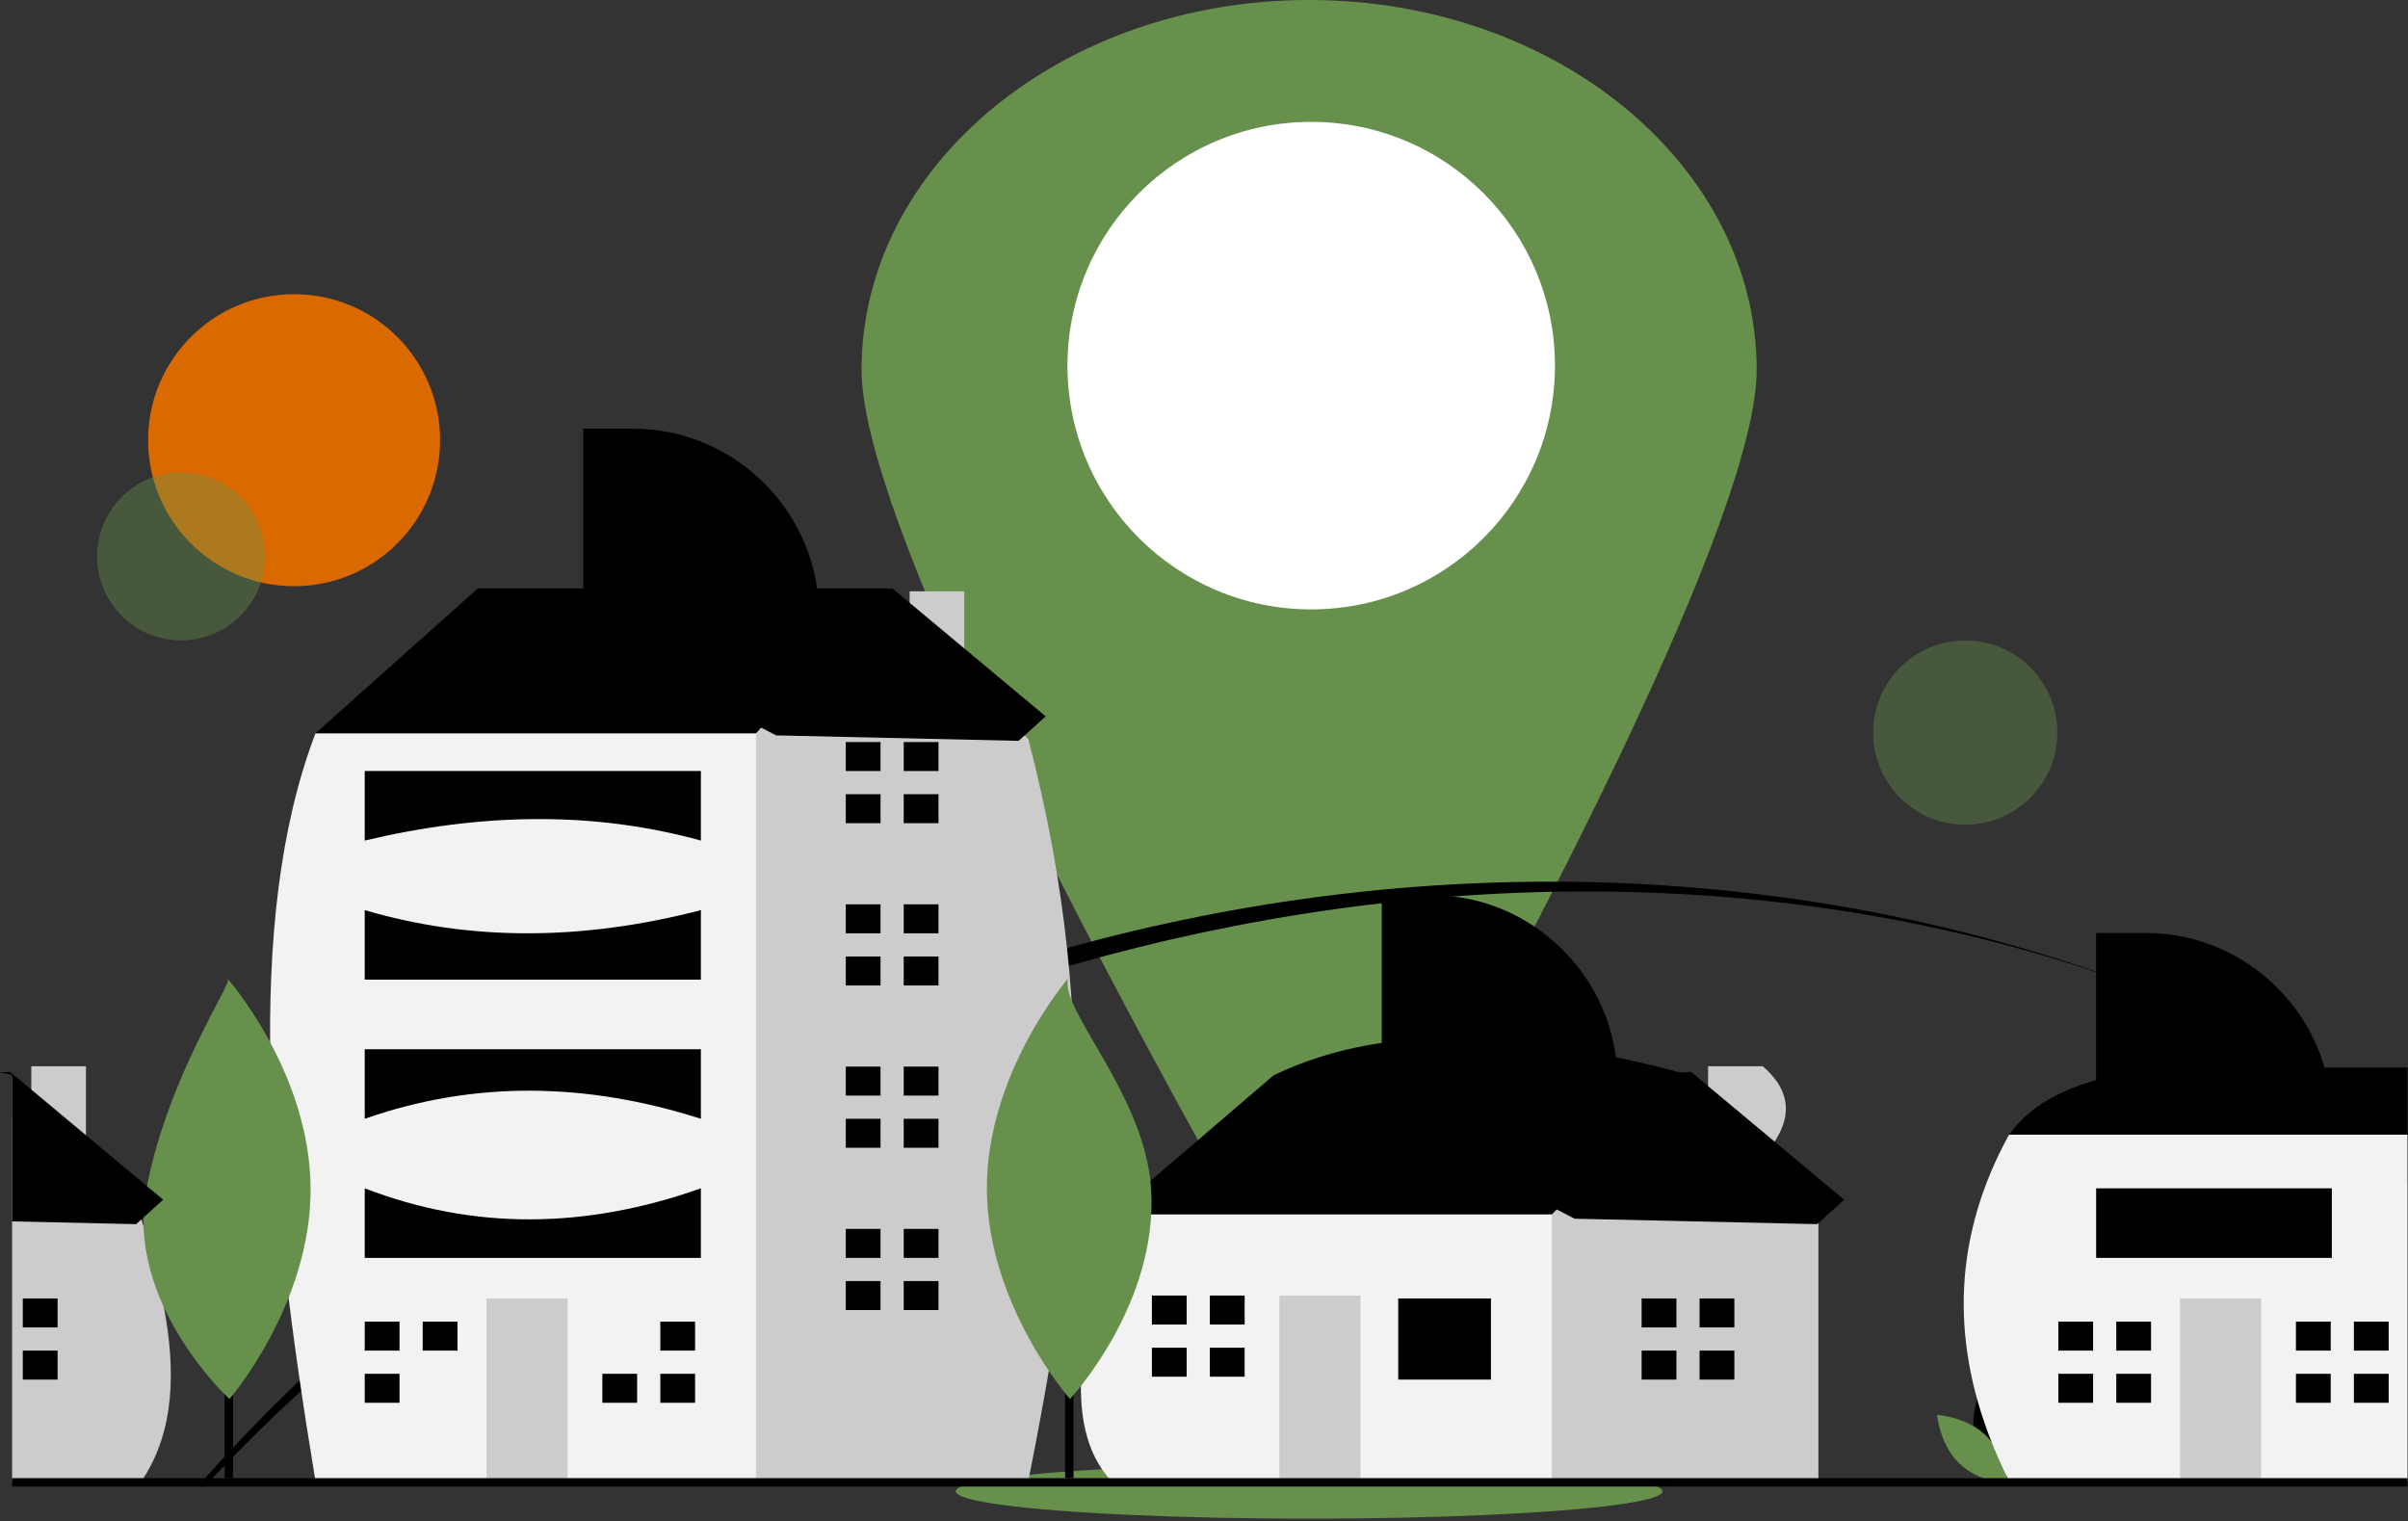 <?xml version="1.0" encoding="UTF-8" standalone="no"?>
<!DOCTYPE svg PUBLIC "-//W3C//DTD SVG 1.1//EN" "http://www.w3.org/Graphics/SVG/1.1/DTD/svg11.dtd">
<svg width="100%" height="100%" viewBox="0 0 573 362" version="1.1" xmlns="http://www.w3.org/2000/svg" xmlns:xlink="http://www.w3.org/1999/xlink" xml:space="preserve" xmlns:serif="http://www.serif.com/" style="fill-rule:evenodd;clip-rule:evenodd;stroke-linejoin:round;stroke-miterlimit:2;">
    <rect x="0" y="0" width="573" height="362" fill="#333333" stroke="none"/>
    <g transform="matrix(1,0,0,1,-313.56,-269.326)">
        <path d="M731.572,357.326C731.572,391.994 677.382,494.233 646.312,550.004C642.026,557.699 633.88,562.487 625.072,562.487C616.263,562.487 608.118,557.699 603.832,550.004C572.762,494.233 518.572,391.994 518.572,357.326C518.572,308.725 566.254,269.326 625.072,269.326C683.89,269.326 731.572,308.725 731.572,357.326Z" style="fill:rgb(104,144,77);fill-rule:nonzero;"/>
    </g>
    <circle cx="312.012" cy="87" r="58" style="fill:white;"/>
    <circle cx="69.982" cy="104.74" r="34.74" style="fill:rgb(218,106,0);"/>
    <ellipse cx="311.512" cy="354.856" rx="84.092" ry="6.492" style="fill:rgb(104,144,77);"/>
    <g transform="matrix(0.16,-0.987,0.987,0.16,-410.533,420.211)">
        <circle cx="356.74" cy="401.758" r="19.986" style="fill:rgb(104,144,77);fill-opacity:0.4;"/>
    </g>
    <g transform="matrix(1,0,0,1,-313.56,-269.326)">
        <path d="M824.33,504.856C666.94,445.856 474.98,503.376 364.15,621.036C363.52,621.696 362.89,622.366 362.28,623.036L360.59,623.036C361.17,622.366 361.77,621.696 362.36,621.036C475.49,494.426 664.9,443.966 824.33,504.856Z" style="fill-rule:nonzero;"/>
    </g>
    <g transform="matrix(1,0,0,1,-313.56,-269.326)">
        <path d="M867.34,524.426C853.428,517.007 839.063,510.471 824.33,504.856C839.102,510.378 853.473,516.917 867.34,524.426Z" style="fill-rule:nonzero;"/>
    </g>
    <circle cx="467.641" cy="174.315" r="21.92" style="fill:rgb(104,144,77);fill-opacity:0.4;"/>
    <g transform="matrix(1,0,0,1,-313.56,-269.326)">
        <path d="M783.641,612.247C785.335,618.509 791.137,622.387 791.137,622.387C791.137,622.387 794.193,616.113 792.499,609.851C790.805,603.589 785.003,599.711 785.003,599.711C785.003,599.711 781.947,605.986 783.641,612.247Z" style="fill-rule:nonzero;"/>
    </g>
    <g transform="matrix(1,0,0,1,-313.56,-269.326)">
        <path d="M786.13,610.902C790.779,615.427 791.346,622.382 791.346,622.382C791.346,622.382 784.378,622.002 779.73,617.477C775.082,612.952 774.514,605.996 774.514,605.996C774.514,605.996 781.482,606.377 786.13,610.902Z" style="fill:rgb(104,144,77);fill-rule:nonzero;"/>
    </g>
    <g transform="matrix(1,0,0,1,-313.56,-269.326)">
        <path d="M316.92,525.182L316.92,534.842L316.44,535.362L316.44,525.082C316.6,525.112 316.76,525.152 316.92,525.182Z" style="fill-rule:nonzero;"/>
    </g>
    <g transform="matrix(1,0,0,1,-313.56,-269.326)">
        <path d="M347.7,621.032C347.56,621.262 347.41,621.492 347.26,621.722L316.44,621.722L316.44,525.662L316.92,525.182L321.01,529.832L321.01,523.032L334.01,523.032L334.01,544.612L347.14,559.522L347.26,559.662C347.42,560.162 347.57,560.662 347.72,561.162C347.721,561.169 347.724,561.176 347.73,561.182C349.699,567.483 351.315,573.89 352.57,580.372C355.43,595.662 355,609.682 347.7,621.032Z" style="fill:rgb(204,204,204);fill-rule:nonzero;"/>
    </g>
    <rect x="5.427" y="308.953" width="8.274" height="6.895"/>
    <rect x="5.427" y="321.365" width="8.274" height="6.895"/>
    <g transform="matrix(1,0,0,1,-313.56,-269.326)">
        <path d="M582.148,565.178L578.011,558.283L616.625,525.185C645.172,511.444 679.583,515.409 715.919,525.185L715.919,534.838L680.063,573.453L638.69,581.727L582.148,565.178Z" style="fill-rule:nonzero;"/>
    </g>
    <g transform="matrix(1,0,0,1,-313.56,-269.326)">
        <path d="M733.011,544.608C739.868,536.981 740.821,529.728 733.011,523.031L720.011,523.031L720.011,529.835L715.919,525.185L682.821,558.283L677.304,563.799L670.409,591.381L682.821,621.72L746.258,621.72L746.258,559.662L733.011,544.608Z" style="fill:rgb(204,204,204);fill-rule:nonzero;"/>
    </g>
    <g transform="matrix(1,0,0,1,-313.56,-269.326)">
        <path d="M578.011,558.283L682.821,558.283L682.821,621.72L578.011,621.72C565.331,608.002 571.918,582.997 578.011,558.283Z" style="fill:rgb(242,242,242);fill-rule:nonzero;"/>
    </g>
    <rect x="332.715" y="308.953" width="22.065" height="19.307"/>
    <rect x="304.444" y="308.263" width="19.307" height="44.13" style="fill:rgb(204,204,204);"/>
    <path d="M282.379,315.159L282.379,308.264L274.105,308.264L274.105,315.159L282.379,315.159Z" style="fill-rule:nonzero;"/>
    <path d="M282.379,320.675L274.105,320.675L274.105,327.571L282.379,327.571L282.379,320.675Z" style="fill-rule:nonzero;"/>
    <rect x="287.895" y="308.263" width="8.274" height="6.895"/>
    <rect x="287.895" y="320.675" width="8.274" height="6.895"/>
    <path d="M398.911,315.849L398.911,308.953L390.636,308.953L390.636,315.849L398.911,315.849Z" style="fill-rule:nonzero;"/>
    <path d="M398.911,321.365L390.636,321.365L390.636,328.26L398.911,328.26L398.911,321.365Z" style="fill-rule:nonzero;"/>
    <rect x="404.427" y="308.953" width="8.274" height="6.895"/>
    <rect x="404.427" y="321.365" width="8.274" height="6.895"/>
    <path d="M81.966,180.01L75.071,174.493L113.685,140.016L211.599,140.016L211.599,170.356L148.162,213.108L81.966,180.01Z" style="fill-rule:nonzero;"/>
    <g transform="matrix(1,0,0,1,-313.56,-269.326)">
        <path d="M543.011,428.682L543.011,410.031L530.011,410.031L530.011,414.599L525.159,409.342L493.44,443.819L481.029,452.094L461.784,592.697L490.807,621.72L558.257,621.72C568.592,569.732 576.787,516.326 558.257,445.198L543.011,428.682Z" style="fill:rgb(204,204,204);fill-rule:nonzero;"/>
    </g>
    <g transform="matrix(1,0,0,1,-313.56,-269.326)">
        <path d="M388.63,443.819L493.44,443.819L493.44,621.72L388.63,621.72C377.161,552.607 371.56,488.515 388.63,443.819Z" style="fill:rgb(242,242,242);fill-rule:nonzero;"/>
    </g>
    <rect x="115.753" y="308.953" width="19.307" height="43.441" style="fill:rgb(204,204,204);"/>
    <path d="M95.067,321.365L95.067,314.47L86.793,314.47L86.793,321.365L95.067,321.365Z" style="fill-rule:nonzero;"/>
    <path d="M95.067,326.881L86.793,326.881L86.793,333.777L95.067,333.777L95.067,326.881Z" style="fill-rule:nonzero;"/>
    <rect x="100.583" y="314.469" width="8.274" height="6.895"/>
    <path d="M151.609,326.881L143.335,326.881L143.335,333.777L151.609,333.777L151.609,326.881Z" style="fill-rule:nonzero;"/>
    <rect x="157.125" y="314.469" width="8.274" height="6.895"/>
    <rect x="157.125" y="326.881" width="8.274" height="6.895"/>
    <path d="M209.53,183.457L209.53,176.562L201.256,176.562L201.256,183.457L209.53,183.457Z" style="fill-rule:nonzero;"/>
    <path d="M209.53,188.974L201.256,188.974L201.256,195.869L209.53,195.869L209.53,188.974Z" style="fill-rule:nonzero;"/>
    <rect x="215.047" y="176.562" width="8.274" height="6.895"/>
    <rect x="215.047" y="188.973" width="8.274" height="6.895"/>
    <path d="M209.53,222.072L209.53,215.176L201.256,215.176L201.256,222.072L209.53,222.072Z" style="fill-rule:nonzero;"/>
    <path d="M209.53,227.588L201.256,227.588L201.256,234.483L209.53,234.483L209.53,227.588Z" style="fill-rule:nonzero;"/>
    <rect x="215.047" y="215.176" width="8.274" height="6.895"/>
    <rect x="215.047" y="227.587" width="8.274" height="6.895"/>
    <path d="M209.53,260.686L209.53,253.79L201.256,253.79L201.256,260.686L209.53,260.686Z" style="fill-rule:nonzero;"/>
    <path d="M209.53,266.202L201.256,266.202L201.256,273.097L209.53,273.097L209.53,266.202Z" style="fill-rule:nonzero;"/>
    <rect x="215.047" y="253.79" width="8.274" height="6.895"/>
    <rect x="215.047" y="266.202" width="8.274" height="6.895"/>
    <path d="M209.53,299.3L209.53,292.404L201.256,292.404L201.256,299.3L209.53,299.3Z" style="fill-rule:nonzero;"/>
    <path d="M209.53,304.816L201.256,304.816L201.256,311.711L209.53,311.711L209.53,304.816Z" style="fill-rule:nonzero;"/>
    <rect x="215.047" y="292.404" width="8.274" height="6.895"/>
    <rect x="215.047" y="304.816" width="8.274" height="6.895"/>
    <g transform="matrix(1,0,0,1,-313.56,-269.326)">
        <path d="M400.352,452.783L480.339,452.783L480.339,469.332C454.701,462.257 427.965,462.764 400.352,469.332L400.352,452.783Z" style="fill-rule:nonzero;"/>
    </g>
    <g transform="matrix(1,0,0,1,-313.56,-269.326)">
        <path d="M400.352,485.881C425.317,493.236 451.979,493.236 480.339,485.881L480.339,502.43L400.352,502.43L400.352,485.881Z" style="fill-rule:nonzero;"/>
    </g>
    <g transform="matrix(1,0,0,1,-313.56,-269.326)">
        <path d="M400.352,518.979L480.339,518.979L480.339,535.528C453.08,526.824 426.389,526.413 400.352,535.528L400.352,518.979Z" style="fill-rule:nonzero;"/>
    </g>
    <g transform="matrix(1,0,0,1,-313.56,-269.326)">
        <path d="M400.352,552.077C426.439,562.13 453.125,561.712 480.339,552.077L480.339,568.626L400.352,568.626L400.352,552.077Z" style="fill-rule:nonzero;"/>
    </g>
    <g transform="matrix(1,0,0,1,-313.56,-269.326)">
        <path d="M830.24,523.326L886.44,523.326L886.44,550.406L881.42,551.977L864.72,557.189L838.52,551.12L812.35,545.055L798.53,541.854L791.63,539.301C797.37,531.425 807.81,525.23 830.24,523.326Z" style="fill-rule:nonzero;"/>
    </g>
    <g transform="matrix(1,0,0,1,-313.56,-269.326)">
        <path d="M886.44,539.301L886.44,621.722L791.63,621.722C791.6,621.671 791.58,621.624 791.55,621.573L791.55,621.569C791.527,621.511 791.501,621.456 791.47,621.402C789.99,618.423 788.663,615.452 787.49,612.488C777.54,587.41 778.62,562.994 791.63,539.301L886.44,539.301Z" style="fill:rgb(242,242,242);fill-rule:nonzero;"/>
    </g>
    <rect x="518.753" y="308.953" width="19.307" height="43.441" style="fill:rgb(204,204,204);"/>
    <path d="M498.067,321.365L498.067,314.47L489.793,314.47L489.793,321.365L498.067,321.365Z" style="fill-rule:nonzero;"/>
    <path d="M498.067,326.881L489.793,326.881L489.793,333.777L498.067,333.777L498.067,326.881Z" style="fill-rule:nonzero;"/>
    <rect x="503.583" y="314.469" width="8.274" height="6.895"/>
    <rect x="503.583" y="326.881" width="8.274" height="6.895"/>
    <path d="M554.609,321.365L554.609,314.47L546.335,314.47L546.335,321.365L554.609,321.365Z" style="fill-rule:nonzero;"/>
    <path d="M554.609,326.881L546.335,326.881L546.335,333.777L554.609,333.777L554.609,326.881Z" style="fill-rule:nonzero;"/>
    <rect x="560.125" y="314.469" width="8.274" height="6.895"/>
    <rect x="560.125" y="326.881" width="8.274" height="6.895"/>
    <g transform="matrix(1,0,0,1,-313.56,-269.326)">
        <path d="M812.353,491.326L824.238,491.326C848.487,491.326 868.44,511.28 868.44,535.528L812.353,535.528L812.353,491.326Z" style="fill-rule:nonzero;"/>
    </g>
    <g transform="matrix(1,0,0,1,-313.56,-269.326)">
        <path d="M452.353,371.326L464.238,371.326C488.487,371.326 508.44,391.28 508.44,415.528L452.353,415.528L452.353,371.326Z" style="fill-rule:nonzero;"/>
    </g>
    <g transform="matrix(1,0,0,1,-313.56,-269.326)">
        <path d="M642.353,482.326L654.238,482.326C678.487,482.326 698.44,502.28 698.44,526.528L642.353,526.528L642.353,482.326Z" style="fill-rule:nonzero;"/>
    </g>
    <rect x="498.793" y="282.751" width="56.087" height="16.549"/>
    <rect x="2.88" y="351.71" width="570" height="2"/>
    <rect x="53.451" y="272.705" width="2" height="79"/>
    <g transform="matrix(1,0,0,1,-313.56,-269.326)">
        <path d="M387.469,552.099C387.596,579.724 368.161,602.208 368.161,602.208C368.161,602.208 343.271,579.425 348.392,552.279C353.541,524.979 369.591,502.287 367.7,502.171C367.7,502.171 387.341,524.475 387.469,552.099Z" style="fill:rgb(104,144,77);fill-rule:nonzero;"/>
    </g>
    <rect x="253.451" y="272.705" width="2" height="79"/>
    <g transform="matrix(1,0,0,1,-313.56,-269.326)">
        <path d="M587.469,552.099C589.271,579.665 568.161,602.208 568.161,602.208C568.161,602.208 548.519,579.904 548.392,552.279C548.264,524.655 567.7,502.171 567.7,502.171C565.805,509.743 586.01,529.795 587.469,552.099Z" style="fill:rgb(104,144,77);fill-rule:nonzero;"/>
    </g>
    <path d="M125.513,144.289L212.387,140.039L248.83,170.458L242.387,176.275L184.678,174.976L125.513,144.289Z" style="fill-rule:nonzero;"/>
    <g transform="matrix(1,0,0,1,-313.56,-269.326)">
        <path d="M352.39,554.782L347.71,559.012L347.14,559.522L345.95,560.602L316.44,559.942L316.44,525.082C315.48,524.872 314.52,524.672 313.56,524.482L315.95,524.362L316.44,524.772L321.01,528.582L334.01,539.442L348.53,551.562L352.39,554.782Z" style="fill-rule:nonzero;"/>
    </g>
    <path d="M315.513,259.289L402.387,255.039L438.83,285.458L432.387,291.275L374.678,289.976L315.513,259.289Z" style="fill-rule:nonzero;"/>
</svg>
